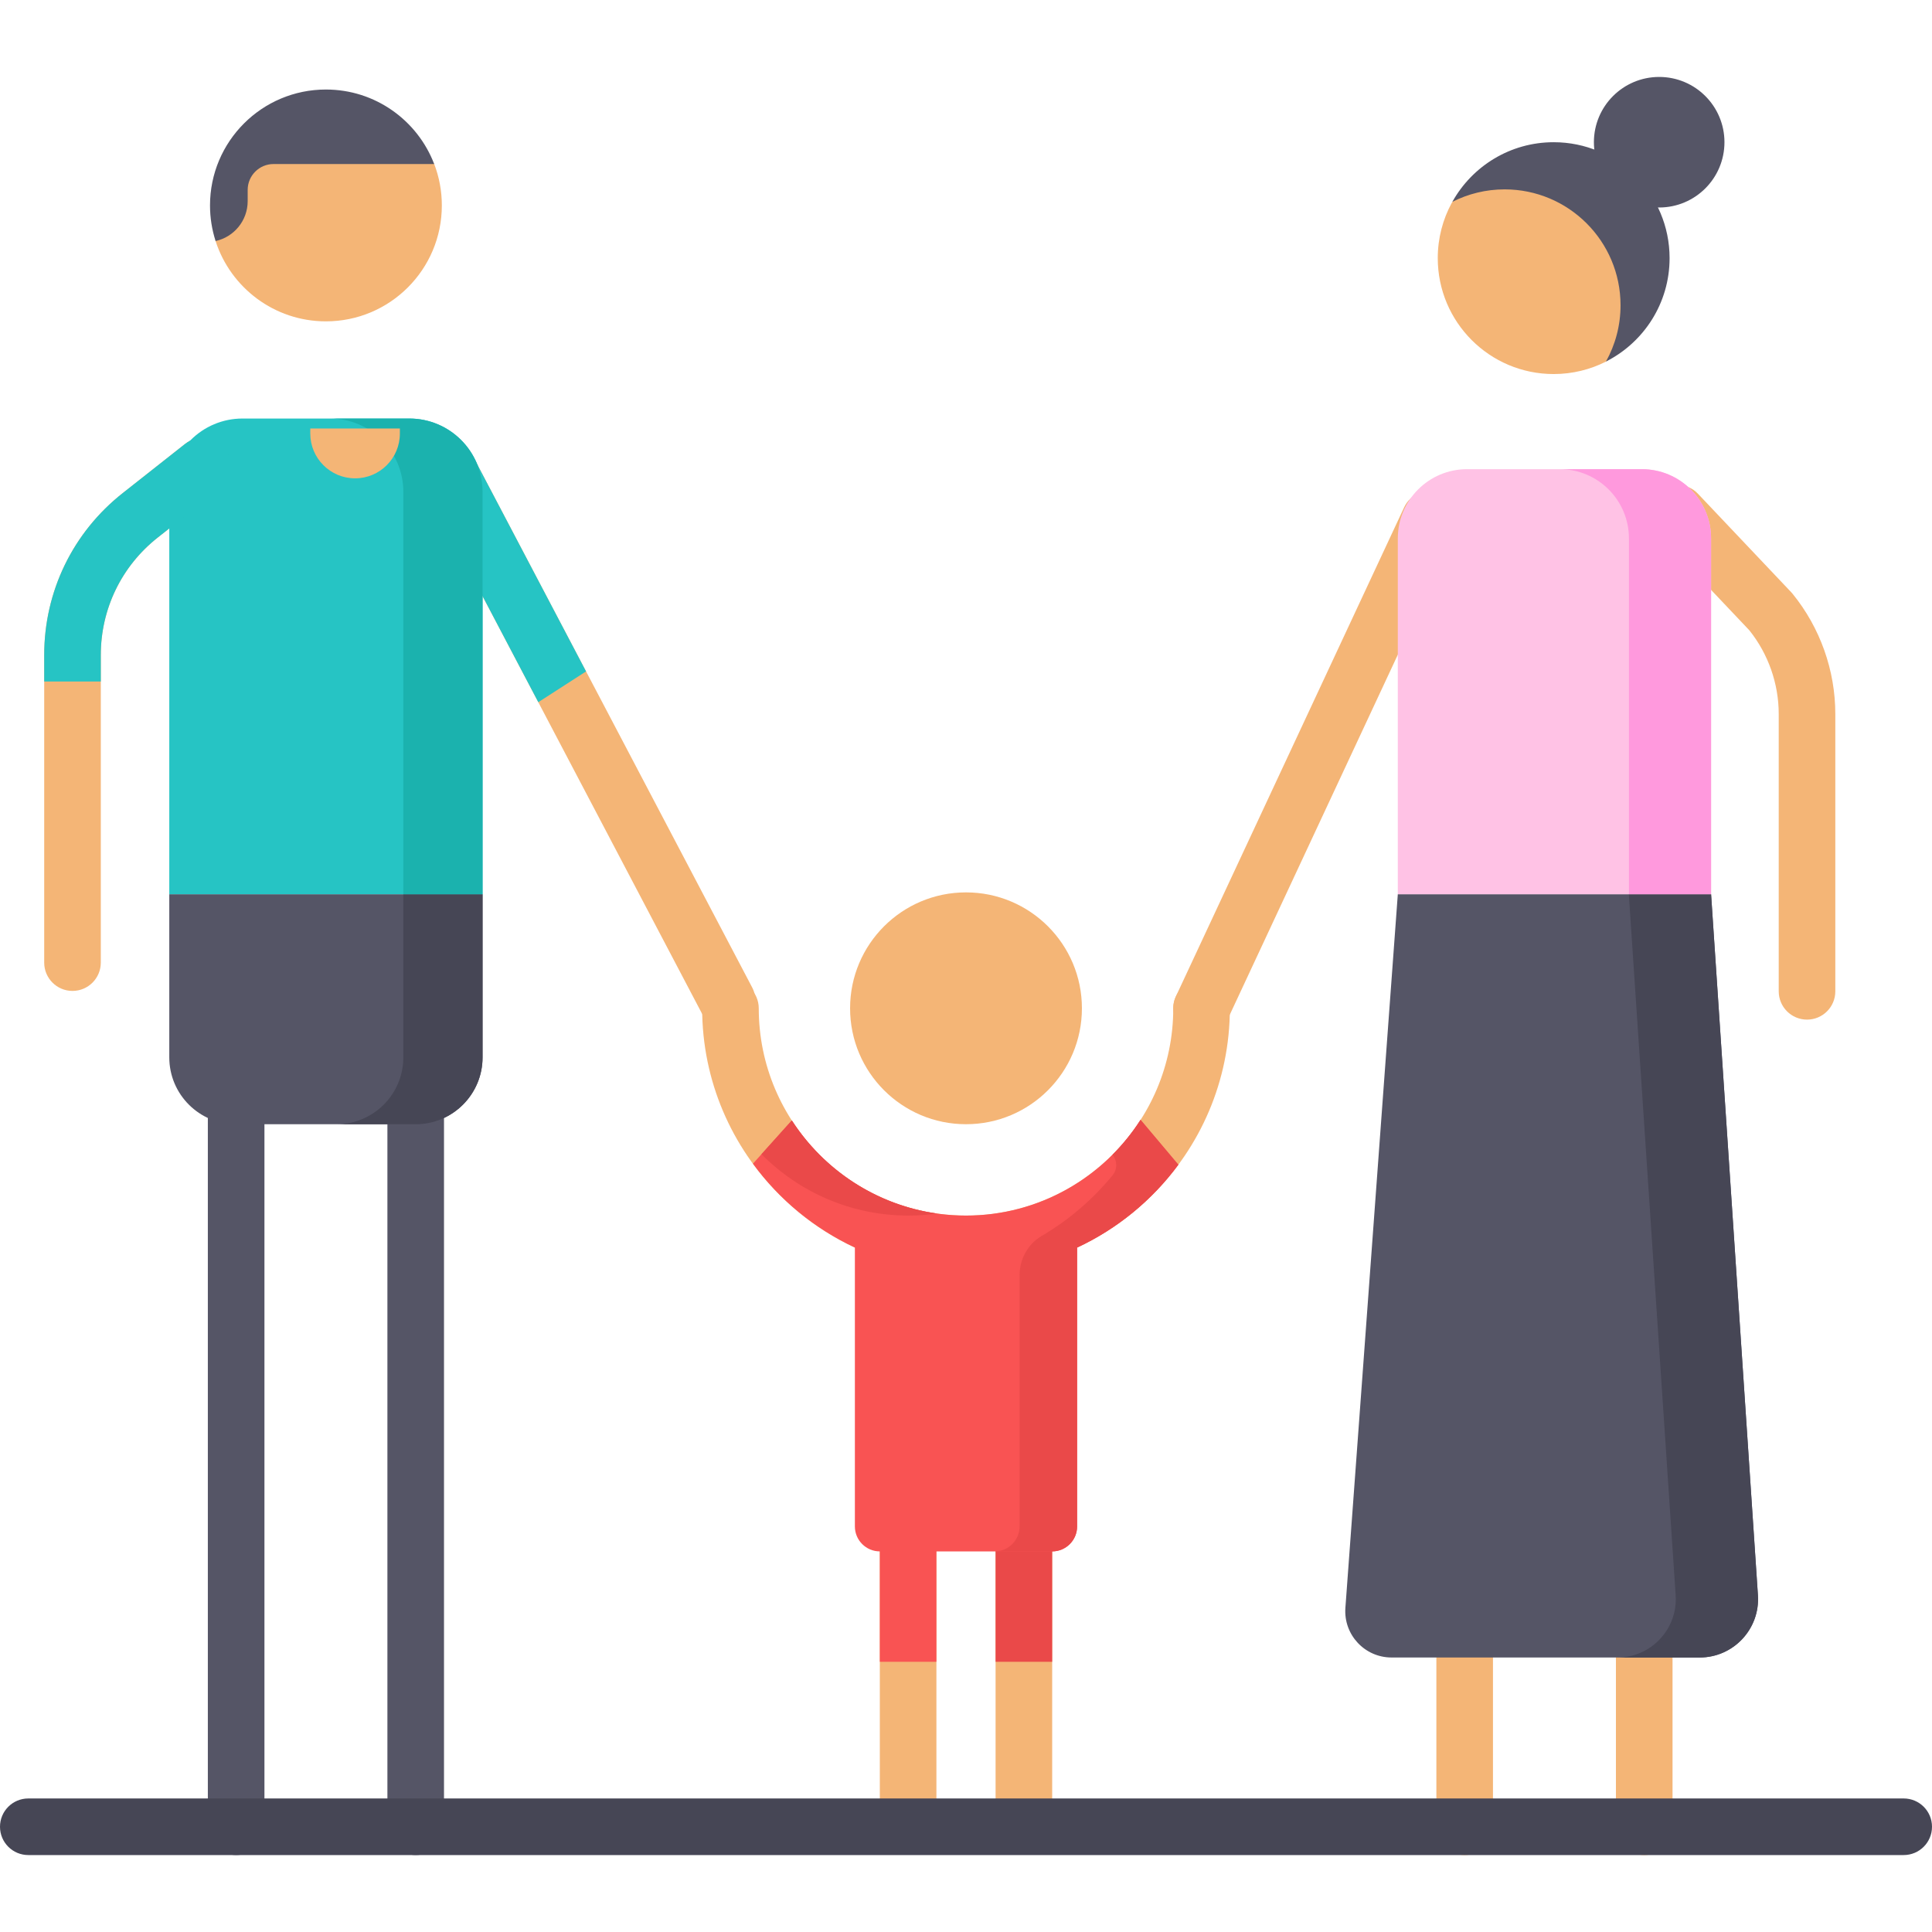 <?xml version="1.0" encoding="iso-8859-1"?>
<!-- Generator: Adobe Illustrator 19.0.0, SVG Export Plug-In . SVG Version: 6.00 Build 0)  -->
<svg version="1.1" id="Capa_1" xmlns="http://www.w3.org/2000/svg" xmlns:xlink="http://www.w3.org/1999/xlink" x="0px" y="0px"
	 viewBox="0 0 512 512" style="enable-background:new 0 0 512 512;" xml:space="preserve">
<g>
	<circle style="fill:#F4B576;" cx="256" cy="267.21" r="30.718"/>
	<path style="fill:#F4B576;" d="M240.66,490.426c-4.142,0-7.499-3.357-7.499-7.499v-71.788c0-4.142,3.357-7.498,7.499-7.498
		s7.499,3.357,7.499,7.498v71.788C248.159,487.069,244.802,490.426,240.66,490.426z"/>
	<path style="fill:#F4B576;" d="M271.339,490.426c-4.142,0-7.499-3.357-7.499-7.499v-71.788c0-4.142,3.357-7.498,7.499-7.498
		s7.499,3.357,7.499,7.498v71.788C278.838,487.069,275.481,490.426,271.339,490.426z"/>
	<path style="fill:#F4B576;" d="M117.091,54.443c0,16.965-13.753,30.718-30.718,30.718c-13.673,0-25.26-8.934-29.241-21.282
		c-0.158-0.491,0.184-0.868,0.05-1.369c-0.677-2.535-0.833-5.318-0.833-8.066c0-16.965,13.059-29.302,30.024-29.302
		c12.53,0,22.499,6.738,27.277,17.496c0.216,0.487,1.231,0.33,1.422,0.83C116.376,46.876,117.091,50.576,117.091,54.443z"/>
	<path style="fill:#F4B576;" d="M441.147,68.407c0,11.21-4.529,20.106-13.497,25.47c-0.615,0.368-1.409,1.626-2.051,1.951
		c-4.164,2.109-8.873,3.297-13.859,3.297c-16.965,0-30.718-13.753-30.718-30.718c0-5.302,1.343-10.289,3.707-14.642
		c0.559-1.029,1.572-1.113,2.241-2.067c5.556-7.922,13.704-12.435,24.114-12.435C428.05,39.264,441.147,51.442,441.147,68.407z"/>
</g>
<g>
	<path style="fill:#555566;" d="M411.74,37.689c-11.551,0-21.607,6.379-26.853,15.802c4.164-2.109,8.869-3.305,13.855-3.305
		c16.965,0,30.718,13.753,30.718,30.717c0,5.414-1.406,10.498-3.865,14.915c10.002-5.066,16.862-15.435,16.862-27.413
		C442.457,51.442,428.705,37.689,411.74,37.689z"/>
	<path style="fill:#555566;" d="M110.165,491.609c-4.142,0-7.499-3.357-7.499-7.499V292.421c0-4.142,3.357-7.498,7.499-7.498
		s7.499,3.357,7.499,7.498v191.69C117.663,488.252,114.306,491.609,110.165,491.609z"/>
	<circle style="fill:#555566;" cx="439.7" cy="37.689" r="17.299"/>
	<path style="fill:#555566;" d="M110.165,297.934H62.582c-9.786,0-17.719-7.933-17.719-17.719v-43.238h83.02v43.238
		C127.883,290.001,119.951,297.934,110.165,297.934z"/>
</g>
<path style="fill:#464655;" d="M106.884,236.977v43.238c0,9.786-7.933,17.719-17.719,17.719h20.999
	c9.786,0,17.719-7.933,17.719-17.719v-43.238L106.884,236.977L106.884,236.977z"/>
<path style="fill:#555566;" d="M62.581,491.609c-4.142,0-7.499-3.357-7.499-7.499V292.421c0-4.142,3.357-7.498,7.499-7.498
	s7.499,3.357,7.499,7.498v191.69C70.08,488.252,66.723,491.609,62.581,491.609z"/>
<g>
	<path style="fill:#F4B576;" d="M192.704,272.677c-2.697,0-5.303-1.459-6.644-4.012l-73.37-139.586
		c-1.927-3.665-0.517-8.2,3.149-10.126c3.667-1.924,8.2-0.516,10.126,3.149l73.369,139.586c1.927,3.665,0.517,8.2-3.149,10.126
		C195.072,272.398,193.879,272.677,192.704,272.677z"/>
	<path style="fill:#F4B576;" d="M19.213,262.604c-4.142,0-7.499-3.357-7.499-7.498V173.59c0-16.848,7.587-32.493,20.817-42.925
		l16.527-13.034c3.251-2.565,7.968-2.008,10.531,1.244c2.565,3.252,2.007,7.967-1.244,10.531l-16.528,13.034
		c-9.601,7.57-15.106,18.923-15.106,31.149v81.515C26.711,259.248,23.355,262.604,19.213,262.604z"/>
	<path style="fill:#F4B576;" d="M318.417,274.716c-1.062,0-2.14-0.227-3.166-0.706c-3.753-1.752-5.375-6.214-3.623-9.966
		l60.488-129.597c1.751-3.753,6.214-5.377,9.966-3.623c3.753,1.752,5.375,6.214,3.623,9.966l-60.488,129.597
		C323.944,273.114,321.24,274.716,318.417,274.716z"/>
	<path style="fill:#F4B576;" d="M478.88,270.21c-4.142,0-7.499-3.357-7.499-7.499v-73.48c0-8.049-2.766-15.923-7.795-22.202
		l-24.509-25.879c-2.848-3.007-2.719-7.752,0.288-10.6c3.005-2.847,7.752-2.721,10.6,0.288l24.713,26.093
		c0.13,0.137,0.254,0.278,0.373,0.424c7.304,8.98,11.327,20.3,11.327,31.875v73.481C486.379,266.854,483.022,270.21,478.88,270.21z"
		/>
</g>
<path style="fill:#26C4C4;" d="M155.311,177.933l-29.346-55.832c-1.926-3.665-6.459-5.073-10.126-3.149
	c-3.666,1.926-5.076,6.461-3.149,10.126l29.965,57.008L155.311,177.933z"/>
<g>
	<path style="fill:#F4B576;" d="M388.154,491.611c-4.142,0-7.499-3.357-7.499-7.499v-44.857c0-4.142,3.357-7.499,7.499-7.499
		s7.499,3.357,7.499,7.499v44.857C395.653,488.254,392.296,491.611,388.154,491.611z"/>
	<path style="fill:#F4B576;" d="M435.737,491.611c-4.142,0-7.499-3.357-7.499-7.499v-44.857c0-4.142,3.357-7.499,7.499-7.499
		s7.499,3.357,7.499,7.499v44.857C443.236,488.254,439.879,491.611,435.737,491.611z"/>
</g>
<path style="fill:#26C4C4;" d="M108.466,110.914H64.281c-10.724,0-19.418,8.693-19.418,19.417v106.645h83.02V130.331
	C127.883,119.608,119.19,110.914,108.466,110.914z"/>
<path style="fill:#1BB2AE;" d="M108.466,110.914H87.47c10.724,0,19.418,8.694,19.418,19.417v106.645h20.996V130.331
	C127.883,119.608,119.19,110.914,108.466,110.914z"/>
<path style="fill:#555566;" d="M450.434,439.254h-81.658c-7.128,0-12.755-6.055-12.233-13.164l13.892-189.113h83.02l12.413,185.777
	C466.464,431.683,459.383,439.254,450.434,439.254z"/>
<path style="fill:#464655;" d="M465.868,422.754l-12.413-185.777h-21.802l12.413,185.777c0.597,8.929-6.485,16.5-15.434,16.5h21.803
	C459.383,439.254,466.465,431.683,465.868,422.754z"/>
<path style="fill:#FFC2E5;" d="M435.1,124.334h-46.31c-10.137,0-18.355,8.218-18.355,18.355v94.288h83.02v-94.288
	C453.455,132.551,445.238,124.334,435.1,124.334z"/>
<path style="fill:#FF99DD;" d="M435.1,124.334h-21.769c10.137,0,18.355,8.218,18.355,18.355v94.288h21.769v-94.288
	C453.455,132.551,445.237,124.334,435.1,124.334z"/>
<path style="fill:#555566;" d="M86.373,23.725c-16.965,0-30.718,13.753-30.718,30.717c0,3.292,0.524,6.46,1.482,9.433
	c4.861-1.065,8.501-5.39,8.501-10.57v-2.977c0-3.788,3.07-6.858,6.858-6.858h42.568C110.647,31.927,99.471,23.725,86.373,23.725z"/>
<path style="fill:#464655;" d="M504.501,491.609H7.499c-4.142,0-7.499-3.357-7.499-7.499s3.357-7.498,7.499-7.498h497.002
	c4.142,0,7.499,3.357,7.499,7.498C511.999,488.252,508.643,491.609,504.501,491.609z"/>
<rect x="263.84" y="410.711" style="fill:#EA4949;" width="14.997" height="29.682"/>
<path style="fill:#F4B576;" d="M256,337.136c-38.555,0-69.921-31.366-69.921-69.921c0-4.142,3.357-7.499,7.499-7.499
	s7.499,3.357,7.499,7.499c0,30.285,24.639,54.924,54.924,54.924s54.924-24.639,54.924-54.924c0-4.142,3.357-7.499,7.499-7.499
	s7.499,3.357,7.499,7.499C325.92,305.771,294.555,337.136,256,337.136z"/>
<path style="fill:#F95353;" d="M312.273,308.656l-10.013-11.891c-9.771,15.243-26.849,25.374-46.26,25.374
	c-19.343,0-36.37-10.06-46.158-25.214l-10.304,11.466c6.952,9.507,16.243,17.196,27.015,22.224v73.902
	c0,3.657,2.964,6.621,6.621,6.621h45.651c3.657,0,6.621-2.964,6.621-6.621v-73.899C296.121,325.637,305.342,318.043,312.273,308.656
	z"/>
<g>
	<path style="fill:#EA4949;" d="M240.754,322.139c2.587,0,5.131-0.186,7.623-0.533c-16.144-2.254-30.057-11.553-38.536-24.681
		l-8.042,8.949C211.754,315.91,225.536,322.139,240.754,322.139z"/>
	<path style="fill:#EA4949;" d="M302.26,296.766c-2.148,3.351-4.649,6.454-7.451,9.257l0,0c1.313,1.559,1.344,3.84,0.053,5.417
		c-5.255,6.417-11.628,11.884-18.816,16.106c-3.664,2.152-5.846,6.151-5.846,10.4v66.571c0,3.657-2.965,6.621-6.621,6.621h15.246
		c3.657,0,6.621-2.964,6.621-6.621v-73.899c10.675-4.98,19.896-12.575,26.827-21.961L302.26,296.766z"/>
</g>
<rect x="233.16" y="410.711" style="fill:#F95353;" width="14.997" height="29.682"/>
<path style="fill:#26C4C4;" d="M49.059,117.633l-16.527,13.034c-13.23,10.432-20.817,26.077-20.817,42.925v7.019h14.997v-7.019
	c0-12.226,5.506-23.579,15.106-31.149l16.528-13.034c3.251-2.564,3.809-7.279,1.244-10.531
	C57.027,115.624,52.31,115.068,49.059,117.633z"/>
<path style="fill:#F4B576;" d="M94.1,126.763L94.1,126.763c-6.557,0-11.873-5.316-11.873-11.873v-1.335h23.745v1.335
	C105.972,121.448,100.657,126.763,94.1,126.763z"/>
<g>
</g>
<g>
</g>
<g>
</g>
<g>
</g>
<g>
</g>
<g>
</g>
<g>
</g>
<g>
</g>
<g>
</g>
<g>
</g>
<g>
</g>
<g>
</g>
<g>
</g>
<g>
</g>
<g>
</g>
</svg>
